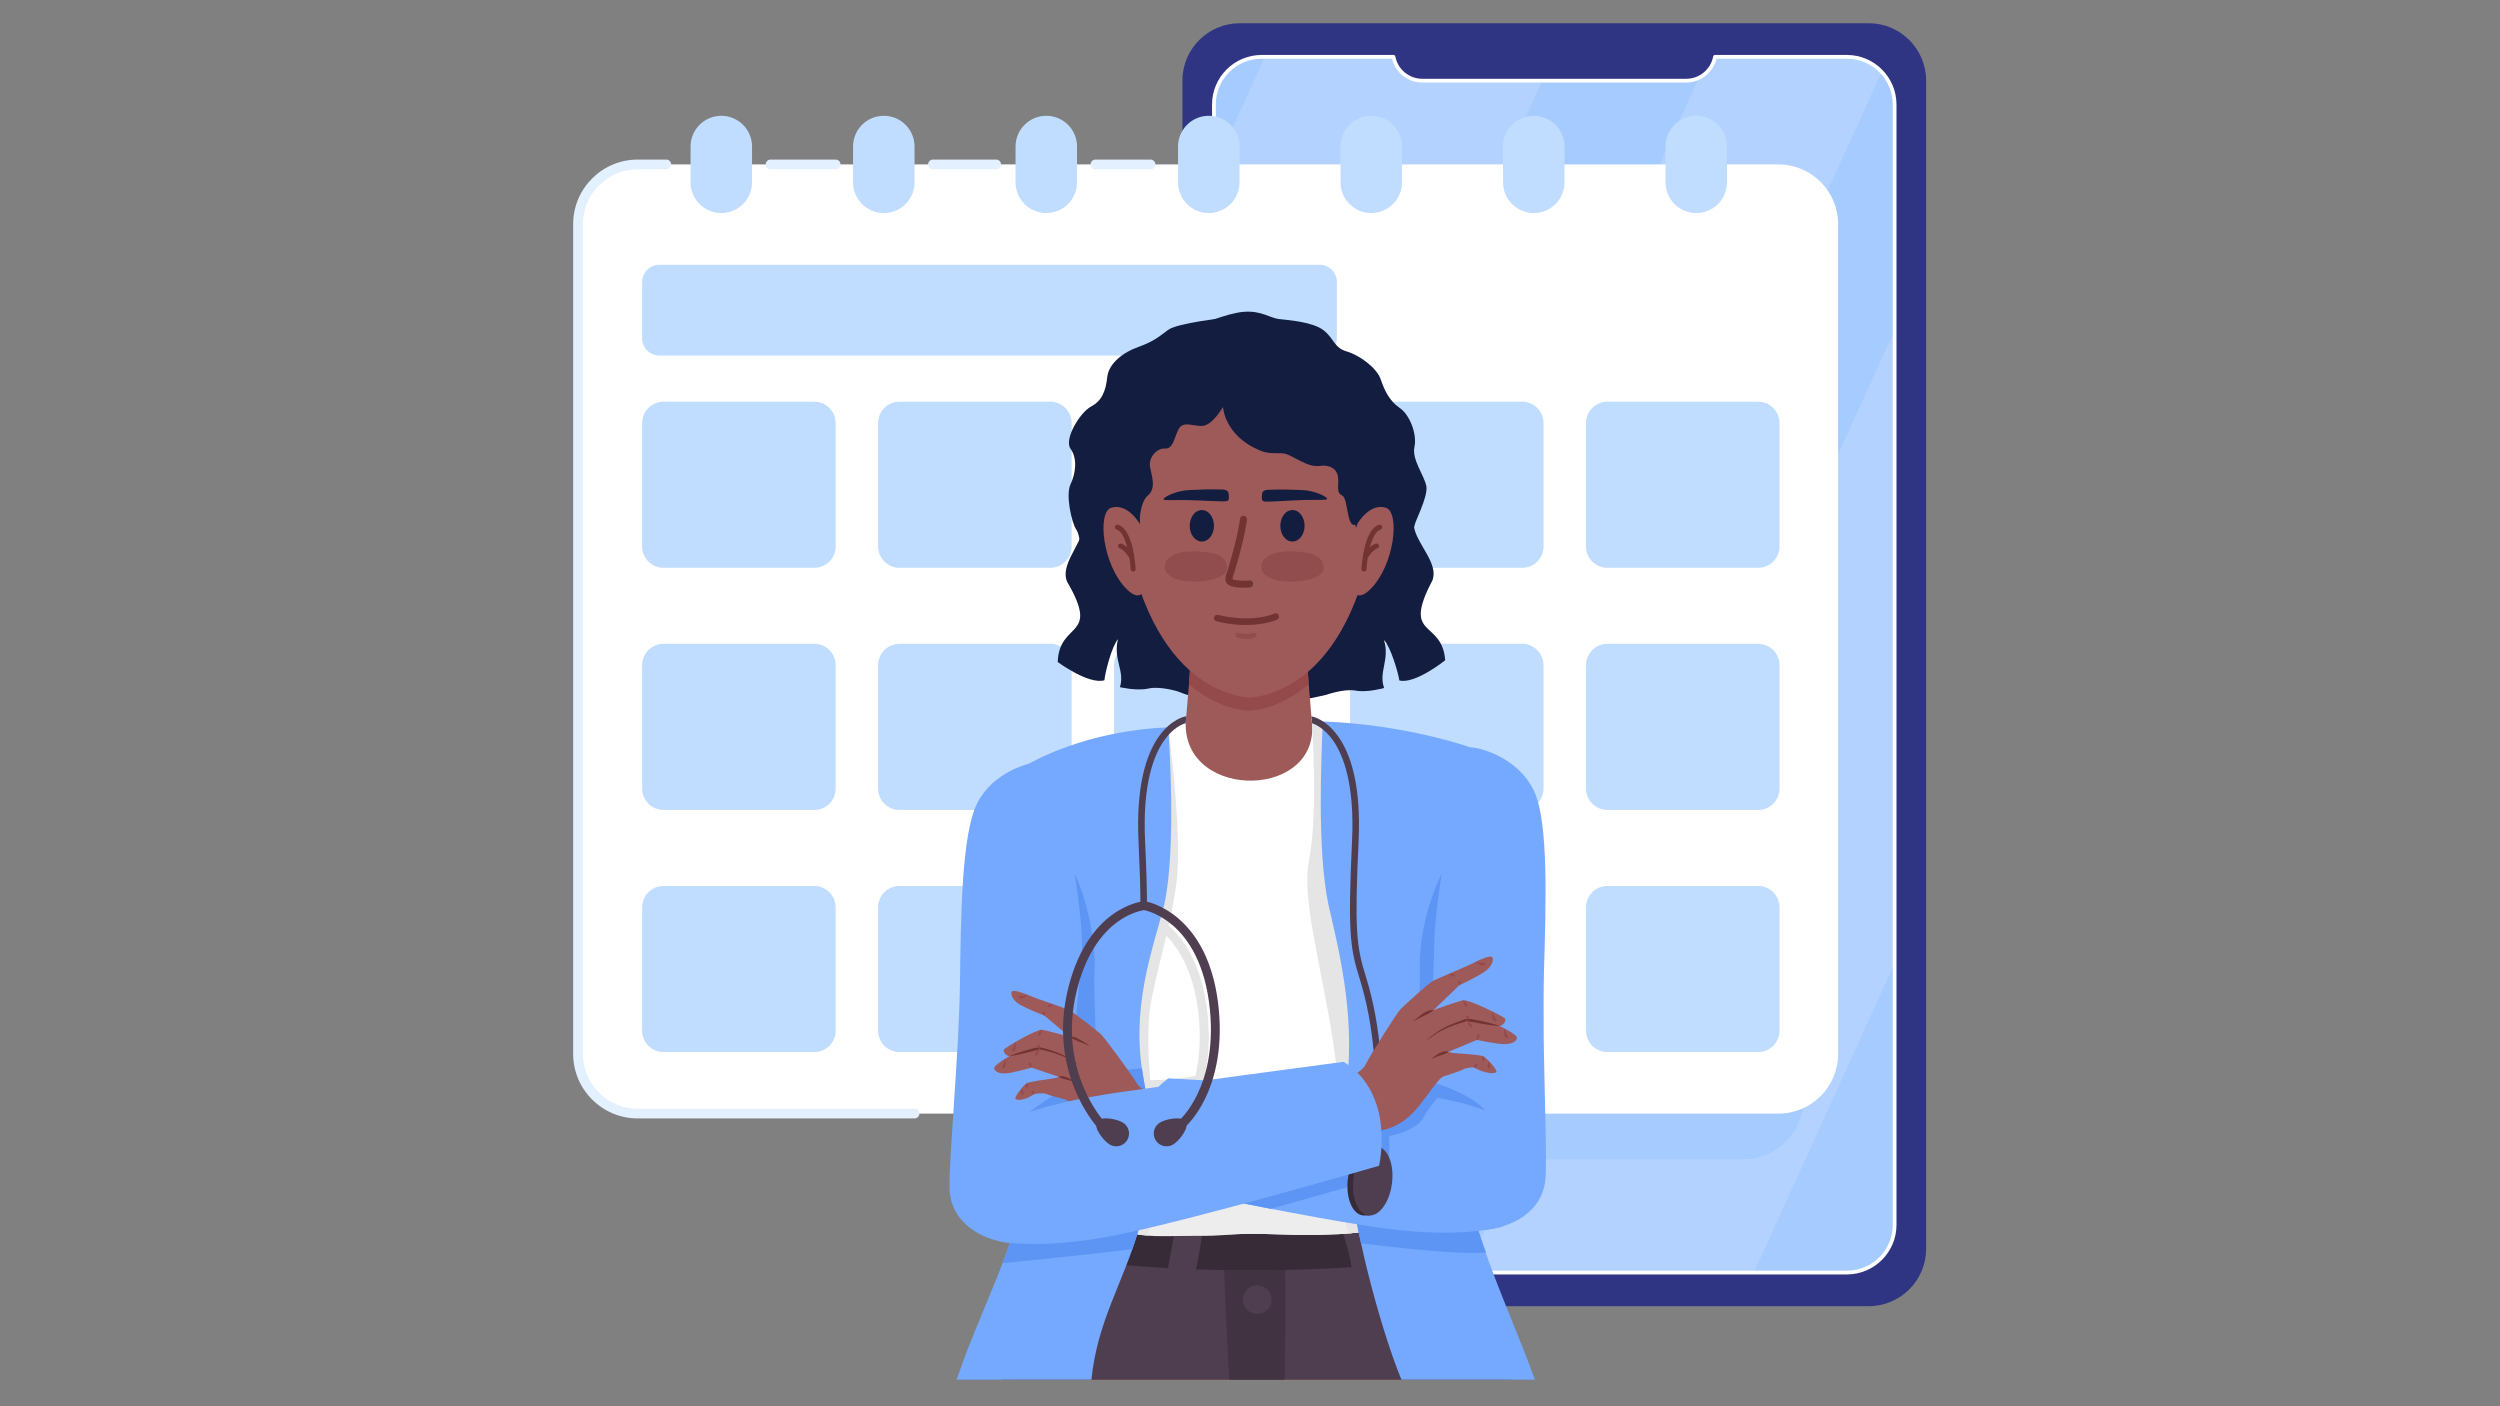 <svg xmlns="http://www.w3.org/2000/svg" xmlns:xlink="http://www.w3.org/1999/xlink" width="1280" zoomAndPan="magnify" viewBox="0 0 960 540" height="720" preserveAspectRatio="xMidYMid meet" version="1.0"><rect x="0" y="0" width="960" height="540" fill="#808080" stroke="none"/><defs><clipPath id="7afd56d465"><path d="M 454 8.832 L 739.629 8.832 L 739.629 502 L 454 502 Z M 454 8.832 " clip-rule="nonzero"/></clipPath><clipPath id="4e9dca18cb"><path d="M 220.094 61 L 354 61 L 354 430 L 220.094 430 Z M 220.094 61 " clip-rule="nonzero"/></clipPath><clipPath id="07b4b51096"><path d="M 391 478 L 576 478 L 576 529.867 L 391 529.867 Z M 391 478 " clip-rule="nonzero"/></clipPath><clipPath id="9365c744af"><path d="M 384 466 L 581 466 L 581 529.867 L 384 529.867 Z M 384 466 " clip-rule="nonzero"/></clipPath><clipPath id="194c1b4bec"><path d="M 470 487 L 494 487 L 494 529.867 L 470 529.867 Z M 470 487 " clip-rule="nonzero"/></clipPath><clipPath id="336843d0a3"><path d="M 367 279 L 450 279 L 450 529.867 L 367 529.867 Z M 367 279 " clip-rule="nonzero"/></clipPath><clipPath id="519c208af8"><path d="M 507 277 L 590 277 L 590 529.867 L 507 529.867 Z M 507 277 " clip-rule="nonzero"/></clipPath></defs><g clip-path="url(#7afd56d465)"><path fill="#2f3582" d="M 717.57 501.57 L 476.105 501.57 C 463.922 501.57 454.043 491.695 454.043 479.508 L 454.043 30.98 C 454.043 18.797 463.922 8.922 476.105 8.922 L 717.57 8.922 C 729.754 8.922 739.633 18.797 739.633 30.98 L 739.633 479.512 C 739.633 491.695 729.754 501.57 717.57 501.57 Z M 717.57 501.57 " fill-opacity="1" fill-rule="nonzero"/></g><path fill="#a1c8ff" d="M 669.457 80.637 L 466.145 80.637 L 466.145 445.105 L 669.457 445.105 C 682.117 445.105 692.383 434.844 692.383 422.188 L 692.383 103.555 C 692.383 90.898 682.117 80.637 669.457 80.637 Z M 669.457 80.637 " fill-opacity="1" fill-rule="nonzero"/><path fill="#a6cbff" d="M 709.219 488.664 L 484.457 488.664 C 474.344 488.664 466.145 480.465 466.145 470.352 L 466.145 40.141 C 466.145 30.027 474.344 21.828 484.457 21.828 L 709.219 21.828 C 719.336 21.828 727.535 30.027 727.535 40.141 L 727.535 470.352 C 727.535 480.465 719.336 488.664 709.219 488.664 Z M 709.219 488.664 " fill-opacity="1" fill-rule="nonzero"/><path fill="#b3d2ff" d="M 673.469 488.664 L 727.535 369.91 L 727.535 126.816 L 562.793 488.664 Z M 673.469 488.664 " fill-opacity="1" fill-rule="nonzero"/><path fill="#b3d2ff" d="M 466.145 64.828 L 466.145 307.922 L 596.395 21.828 L 485.719 21.828 Z M 466.145 64.828 " fill-opacity="1" fill-rule="nonzero"/><path fill="#b3d2ff" d="M 722.574 27.617 C 719.234 24.059 714.488 21.828 709.219 21.828 L 656.039 21.828 L 466.145 438.93 L 466.145 470.348 C 466.145 480.465 474.344 488.664 484.457 488.664 L 512.672 488.664 Z M 722.574 27.617 " fill-opacity="1" fill-rule="nonzero"/><path fill="#a1c8ff" d="M 669.457 80.637 L 466.145 80.637 L 466.145 445.105 L 669.457 445.105 C 682.117 445.105 692.383 434.844 692.383 422.188 L 692.383 103.555 C 692.383 90.898 682.117 80.637 669.457 80.637 Z M 669.457 80.637 " fill-opacity="1" fill-rule="nonzero"/><path fill="#a6cbff" d="M 582.621 445.105 L 669.457 445.105 C 682.117 445.105 692.383 434.844 692.383 422.188 L 692.383 204.027 Z M 582.621 445.105 " fill-opacity="1" fill-rule="nonzero"/><path fill="#a6cbff" d="M 691.246 96.434 C 688.25 87.262 679.629 80.637 669.457 80.637 L 629.266 80.637 L 466.145 438.93 L 466.145 445.105 L 532.5 445.105 Z M 691.246 96.434 " fill-opacity="1" fill-rule="nonzero"/><path fill="#ffffff" d="M 709.219 489.383 L 484.457 489.383 C 473.961 489.383 465.422 480.844 465.422 470.352 L 465.422 40.141 C 465.422 29.645 473.961 21.105 484.457 21.105 L 709.219 21.105 C 719.715 21.105 728.254 29.645 728.254 40.141 L 728.254 470.352 C 728.254 480.844 719.715 489.383 709.219 489.383 Z M 484.457 22.551 C 474.758 22.551 466.867 30.441 466.867 40.141 L 466.867 470.352 C 466.867 480.047 474.758 487.941 484.457 487.941 L 709.219 487.941 C 718.918 487.941 726.812 480.047 726.812 470.352 L 726.812 40.141 C 726.812 30.441 718.918 22.551 709.219 22.551 Z M 484.457 22.551 " fill-opacity="1" fill-rule="nonzero"/><path fill="#2f3582" d="M 647.512 30.973 L 546.164 30.973 C 539.949 30.973 534.914 25.938 534.914 19.723 L 534.914 17.371 L 658.762 17.371 L 658.762 19.723 C 658.762 25.938 653.727 30.973 647.512 30.973 Z M 647.512 30.973 " fill-opacity="1" fill-rule="nonzero"/><path fill="#ffffff" d="M 647.512 31.695 L 546.164 31.695 C 540.418 31.695 535.469 27.602 534.398 21.965 C 534.324 21.57 534.582 21.195 534.977 21.121 C 535.367 21.047 535.746 21.305 535.82 21.695 C 536.758 26.652 541.109 30.25 546.164 30.25 L 647.512 30.25 C 652.582 30.25 656.938 26.641 657.863 21.66 C 657.934 21.27 658.312 21.012 658.703 21.082 C 659.098 21.156 659.355 21.535 659.281 21.926 C 658.23 27.586 653.277 31.695 647.512 31.695 Z M 647.512 31.695 " fill-opacity="1" fill-rule="nonzero"/><path fill="#ffffff" d="M 682.918 427.613 L 244.875 427.613 C 232.215 427.613 221.953 417.352 221.953 404.691 L 221.953 86.062 C 221.953 73.402 232.215 63.141 244.875 63.141 L 682.918 63.141 C 695.578 63.141 705.84 73.402 705.84 86.062 L 705.84 404.691 C 705.84 417.352 695.578 427.613 682.918 427.613 Z M 682.918 427.613 " fill-opacity="1" fill-rule="nonzero"/><path fill="#e3f0ff" d="M 441.809 65.004 L 420.633 65.004 C 419.602 65.004 418.77 64.168 418.77 63.141 C 418.77 62.113 419.602 61.277 420.633 61.277 L 441.809 61.277 C 442.84 61.277 443.672 62.113 443.672 63.141 C 443.672 64.168 442.84 65.004 441.809 65.004 Z M 441.809 65.004 " fill-opacity="1" fill-rule="nonzero"/><path fill="#e3f0ff" d="M 382.543 65.004 L 358.254 65.004 C 357.227 65.004 356.395 64.168 356.395 63.141 C 356.395 62.113 357.227 61.277 358.254 61.277 L 382.543 61.277 C 383.574 61.277 384.406 62.113 384.406 63.141 C 384.406 64.168 383.574 65.004 382.543 65.004 Z M 382.543 65.004 " fill-opacity="1" fill-rule="nonzero"/><path fill="#e3f0ff" d="M 320.898 65.004 L 295.879 65.004 C 294.852 65.004 294.016 64.168 294.016 63.141 C 294.016 62.113 294.852 61.277 295.879 61.277 L 320.898 61.277 C 321.93 61.277 322.762 62.113 322.762 63.141 C 322.762 64.168 321.93 65.004 320.898 65.004 Z M 320.898 65.004 " fill-opacity="1" fill-rule="nonzero"/><g clip-path="url(#4e9dca18cb)"><path fill="#e3f0ff" d="M 351.184 429.477 L 244.875 429.477 C 231.211 429.477 220.09 418.355 220.09 404.691 L 220.09 86.062 C 220.09 72.395 231.211 61.277 244.875 61.277 L 255.859 61.277 C 256.887 61.277 257.723 62.113 257.723 63.141 C 257.723 64.168 256.887 65.004 255.859 65.004 L 244.875 65.004 C 233.266 65.004 223.816 74.449 223.816 86.062 L 223.816 404.691 C 223.816 416.301 233.266 425.75 244.875 425.75 L 351.184 425.75 C 352.211 425.75 353.047 426.582 353.047 427.613 C 353.047 428.641 352.211 429.477 351.184 429.477 Z M 351.184 429.477 " fill-opacity="1" fill-rule="nonzero"/></g><path fill="#c0ddff" d="M 312.66 218.043 L 254.812 218.043 C 250.262 218.043 246.574 214.355 246.574 209.805 L 246.574 162.484 C 246.574 157.934 250.262 154.242 254.812 154.242 L 312.66 154.242 C 317.211 154.242 320.898 157.934 320.898 162.484 L 320.898 209.805 C 320.898 214.355 317.211 218.043 312.66 218.043 Z M 312.66 218.043 " fill-opacity="1" fill-rule="nonzero"/><path fill="#c0ddff" d="M 403.27 218.043 L 345.422 218.043 C 340.871 218.043 337.184 214.355 337.184 209.805 L 337.184 162.484 C 337.184 157.934 340.871 154.242 345.422 154.242 L 403.27 154.242 C 407.82 154.242 411.512 157.934 411.512 162.484 L 411.512 209.805 C 411.512 214.355 407.82 218.043 403.27 218.043 Z M 403.27 218.043 " fill-opacity="1" fill-rule="nonzero"/><path fill="#c0ddff" d="M 493.883 218.043 L 436.031 218.043 C 431.484 218.043 427.793 214.355 427.793 209.805 L 427.793 162.484 C 427.793 157.934 431.484 154.242 436.031 154.242 L 493.883 154.242 C 498.434 154.242 502.121 157.934 502.121 162.484 L 502.121 209.805 C 502.121 214.355 498.434 218.043 493.883 218.043 Z M 493.883 218.043 " fill-opacity="1" fill-rule="nonzero"/><path fill="#c0ddff" d="M 312.66 311.023 L 254.812 311.023 C 250.262 311.023 246.574 307.336 246.574 302.785 L 246.574 255.465 C 246.574 250.914 250.262 247.223 254.812 247.223 L 312.66 247.223 C 317.211 247.223 320.898 250.914 320.898 255.465 L 320.898 302.785 C 320.898 307.336 317.211 311.023 312.66 311.023 Z M 312.66 311.023 " fill-opacity="1" fill-rule="nonzero"/><path fill="#c0ddff" d="M 403.27 311.023 L 345.422 311.023 C 340.871 311.023 337.184 307.336 337.184 302.785 L 337.184 255.465 C 337.184 250.914 340.871 247.223 345.422 247.223 L 403.27 247.223 C 407.82 247.223 411.512 250.914 411.512 255.465 L 411.512 302.785 C 411.512 307.336 407.82 311.023 403.27 311.023 Z M 403.27 311.023 " fill-opacity="1" fill-rule="nonzero"/><path fill="#c0ddff" d="M 493.883 311.023 L 436.031 311.023 C 431.484 311.023 427.793 307.336 427.793 302.785 L 427.793 255.465 C 427.793 250.914 431.484 247.223 436.031 247.223 L 493.883 247.223 C 498.434 247.223 502.121 250.914 502.121 255.465 L 502.121 302.785 C 502.121 307.336 498.434 311.023 493.883 311.023 Z M 493.883 311.023 " fill-opacity="1" fill-rule="nonzero"/><path fill="#c0ddff" d="M 312.66 404.004 L 254.812 404.004 C 250.262 404.004 246.574 400.316 246.574 395.766 L 246.574 348.445 C 246.574 343.895 250.262 340.203 254.812 340.203 L 312.66 340.203 C 317.211 340.203 320.898 343.895 320.898 348.445 L 320.898 395.766 C 320.898 400.316 317.211 404.004 312.66 404.004 Z M 312.66 404.004 " fill-opacity="1" fill-rule="nonzero"/><path fill="#c0ddff" d="M 403.27 404.004 L 345.422 404.004 C 340.871 404.004 337.184 400.316 337.184 395.766 L 337.184 348.445 C 337.184 343.895 340.871 340.203 345.422 340.203 L 403.27 340.203 C 407.82 340.203 411.512 343.895 411.512 348.445 L 411.512 395.766 C 411.512 400.316 407.82 404.004 403.27 404.004 Z M 403.27 404.004 " fill-opacity="1" fill-rule="nonzero"/><path fill="#c0ddff" d="M 493.883 404.004 L 436.031 404.004 C 431.484 404.004 427.793 400.316 427.793 395.766 L 427.793 348.445 C 427.793 343.895 431.484 340.203 436.031 340.203 L 493.883 340.203 C 498.434 340.203 502.121 343.895 502.121 348.445 L 502.121 395.766 C 502.121 400.316 498.434 404.004 493.883 404.004 Z M 493.883 404.004 " fill-opacity="1" fill-rule="nonzero"/><path fill="#c0ddff" d="M 584.492 218.043 L 526.645 218.043 C 522.094 218.043 518.406 214.355 518.406 209.805 L 518.406 162.484 C 518.406 157.934 522.094 154.242 526.645 154.242 L 584.492 154.242 C 589.043 154.242 592.73 157.934 592.73 162.484 L 592.73 209.805 C 592.73 214.355 589.043 218.043 584.492 218.043 Z M 584.492 218.043 " fill-opacity="1" fill-rule="nonzero"/><path fill="#c0ddff" d="M 584.492 311.023 L 526.645 311.023 C 522.094 311.023 518.406 307.336 518.406 302.785 L 518.406 255.465 C 518.406 250.914 522.094 247.223 526.645 247.223 L 584.492 247.223 C 589.043 247.223 592.73 250.914 592.73 255.465 L 592.73 302.785 C 592.73 307.336 589.043 311.023 584.492 311.023 Z M 584.492 311.023 " fill-opacity="1" fill-rule="nonzero"/><path fill="#c0ddff" d="M 584.492 404.004 L 526.645 404.004 C 522.094 404.004 518.406 400.316 518.406 395.766 L 518.406 348.445 C 518.406 343.895 522.094 340.203 526.645 340.203 L 584.492 340.203 C 589.043 340.203 592.73 343.895 592.73 348.445 L 592.73 395.766 C 592.73 400.316 589.043 404.004 584.492 404.004 Z M 584.492 404.004 " fill-opacity="1" fill-rule="nonzero"/><path fill="#c0ddff" d="M 675.102 218.043 L 617.254 218.043 C 612.703 218.043 609.016 214.355 609.016 209.805 L 609.016 162.484 C 609.016 157.934 612.703 154.242 617.254 154.242 L 675.102 154.242 C 679.652 154.242 683.344 157.934 683.344 162.484 L 683.344 209.805 C 683.344 214.355 679.652 218.043 675.102 218.043 Z M 675.102 218.043 " fill-opacity="1" fill-rule="nonzero"/><path fill="#c0ddff" d="M 675.102 311.023 L 617.254 311.023 C 612.703 311.023 609.016 307.336 609.016 302.785 L 609.016 255.465 C 609.016 250.914 612.703 247.223 617.254 247.223 L 675.102 247.223 C 679.652 247.223 683.344 250.914 683.344 255.465 L 683.344 302.785 C 683.344 307.336 679.652 311.023 675.102 311.023 Z M 675.102 311.023 " fill-opacity="1" fill-rule="nonzero"/><path fill="#c0ddff" d="M 675.102 404.004 L 617.254 404.004 C 612.703 404.004 609.016 400.316 609.016 395.766 L 609.016 348.445 C 609.016 343.895 612.703 340.203 617.254 340.203 L 675.102 340.203 C 679.652 340.203 683.344 343.895 683.344 348.445 L 683.344 395.766 C 683.344 400.316 679.652 404.004 675.102 404.004 Z M 675.102 404.004 " fill-opacity="1" fill-rule="nonzero"/><path fill="#c0ddff" d="M 506.723 136.535 L 253.211 136.535 C 249.543 136.535 246.574 133.562 246.574 129.898 L 246.574 108.312 C 246.574 104.648 249.543 101.676 253.211 101.676 L 506.723 101.676 C 510.391 101.676 513.363 104.648 513.363 108.312 L 513.363 129.898 C 513.363 133.562 510.391 136.535 506.723 136.535 Z M 506.723 136.535 " fill-opacity="1" fill-rule="nonzero"/><path fill="#c0ddff" d="M 276.98 81.816 C 270.461 81.816 265.176 76.531 265.176 70.012 L 265.176 56.27 C 265.176 49.75 270.461 44.465 276.98 44.465 C 283.5 44.465 288.785 49.75 288.785 56.27 L 288.785 70.012 C 288.785 76.531 283.5 81.816 276.98 81.816 Z M 276.98 81.816 " fill-opacity="1" fill-rule="nonzero"/><path fill="#c0ddff" d="M 339.379 81.816 C 332.859 81.816 327.574 76.531 327.574 70.012 L 327.574 56.27 C 327.574 49.75 332.859 44.465 339.379 44.465 C 345.898 44.465 351.184 49.75 351.184 56.27 L 351.184 70.012 C 351.184 76.531 345.898 81.816 339.379 81.816 Z M 339.379 81.816 " fill-opacity="1" fill-rule="nonzero"/><path fill="#c0ddff" d="M 401.777 81.816 C 395.254 81.816 389.969 76.531 389.969 70.012 L 389.969 56.27 C 389.969 49.75 395.254 44.465 401.777 44.465 C 408.297 44.465 413.582 49.75 413.582 56.27 L 413.582 70.012 C 413.582 76.531 408.297 81.816 401.777 81.816 Z M 401.777 81.816 " fill-opacity="1" fill-rule="nonzero"/><path fill="#c0ddff" d="M 464.172 81.816 C 457.652 81.816 452.367 76.531 452.367 70.012 L 452.367 56.27 C 452.367 49.75 457.652 44.465 464.172 44.465 C 470.691 44.465 475.977 49.75 475.977 56.27 L 475.977 70.012 C 475.977 76.531 470.691 81.816 464.172 81.816 Z M 464.172 81.816 " fill-opacity="1" fill-rule="nonzero"/><path fill="#c0ddff" d="M 526.57 81.816 C 520.051 81.816 514.766 76.531 514.766 70.012 L 514.766 56.27 C 514.766 49.75 520.051 44.465 526.57 44.465 C 533.09 44.465 538.375 49.75 538.375 56.27 L 538.375 70.012 C 538.375 76.531 533.09 81.816 526.57 81.816 Z M 526.57 81.816 " fill-opacity="1" fill-rule="nonzero"/><path fill="#c0ddff" d="M 588.969 81.816 C 582.445 81.816 577.16 76.531 577.16 70.012 L 577.16 56.27 C 577.16 49.75 582.445 44.465 588.969 44.465 C 595.488 44.465 600.773 49.75 600.773 56.27 L 600.773 70.012 C 600.773 76.531 595.488 81.816 588.969 81.816 Z M 588.969 81.816 " fill-opacity="1" fill-rule="nonzero"/><path fill="#c0ddff" d="M 651.363 81.816 C 644.844 81.816 639.559 76.531 639.559 70.012 L 639.559 56.27 C 639.559 49.75 644.844 44.465 651.363 44.465 C 657.883 44.465 663.168 49.75 663.168 56.27 L 663.168 70.012 C 663.168 76.531 657.883 81.816 651.363 81.816 Z M 651.363 81.816 " fill-opacity="1" fill-rule="nonzero"/><path fill="#9e5959" d="M 548.398 450.945 C 548.398 450.945 549.297 464.301 554.387 488.18 C 554.387 488.18 523.746 504.527 479.555 504.527 C 435.363 504.527 411.199 488.18 411.199 488.18 C 416.289 464.301 414.828 446.551 414.828 446.551 C 414.828 446.551 439.086 431.441 479.555 431.441 C 520.023 431.441 548.398 450.945 548.398 450.945 Z M 548.398 450.945 " fill-opacity="1" fill-rule="nonzero"/><g clip-path="url(#07b4b51096)"><path fill="#9e5959" d="M 575.18 529.781 L 391.836 529.781 C 399.676 505.543 411.199 488.176 411.199 488.176 C 413.18 487.305 415.41 486.488 417.848 485.73 C 418.949 485.391 420.09 485.062 421.273 484.746 C 423.062 484.266 424.949 483.812 426.914 483.387 C 433.719 481.91 441.496 480.766 449.816 479.945 C 453.398 479.59 457.086 479.301 460.836 479.07 C 479.57 477.91 499.953 478.27 517.672 480.137 C 521.105 480.504 524.438 480.922 527.641 481.398 C 533.434 482.258 538.797 483.309 543.543 484.539 C 547.668 485.613 551.32 486.824 554.387 488.176 C 554.387 488.176 566.844 504.023 575.18 529.781 Z M 575.18 529.781 " fill-opacity="1" fill-rule="nonzero"/></g><g clip-path="url(#9365c744af)"><path fill="#4f3e4f" d="M 580.309 529.781 L 384.504 529.781 C 393.129 499.277 408.285 495.488 411.199 471.848 C 412.367 466.457 414.391 466.758 414.41 466.766 C 415.934 467.258 421.035 468.141 423.652 468.469 C 463.984 472.531 505.25 472.742 545.492 467.773 C 547.172 467.488 548.941 467.172 550.5 466.762 C 553.848 466.23 555.414 481.832 555.66 483.156 C 561.797 494.531 573.832 507.199 580.309 529.781 Z M 580.309 529.781 " fill-opacity="1" fill-rule="nonzero"/></g><path fill="#382b38" d="M 553.703 471.848 C 552.543 466.465 550.5 466.762 550.5 466.762 C 550.5 466.762 534.684 471.309 481.781 471.309 C 428.879 471.309 414.402 466.762 414.402 466.762 C 414.402 466.762 412.359 466.465 411.199 471.848 C 410.039 477.234 409.23 483.156 409.23 483.156 C 409.23 483.156 471.395 493.656 555.672 483.156 C 555.672 483.156 554.863 477.234 553.703 471.848 Z M 553.703 471.848 " fill-opacity="1" fill-rule="nonzero"/><path fill="#323c7a" d="M 425.461 468.707 C 425.461 468.707 419.828 471.906 417.539 487.676 L 425.461 488.668 C 425.461 488.668 428.805 473.66 434.43 469.645 C 434.43 469.645 430.035 467.742 425.461 468.707 Z M 425.461 468.707 " fill-opacity="1" fill-rule="nonzero"/><path fill="#4f3e4f" d="M 451.492 470.719 L 447.977 490.078 L 458.531 490.961 C 458.531 490.961 461.52 477.41 461.871 470.902 C 461.871 470.902 455.188 469.477 451.492 470.719 Z M 451.492 470.719 " fill-opacity="1" fill-rule="nonzero"/><path fill="#4f3e4f" d="M 522.809 470.152 C 522.809 470.152 527.594 478.672 529.602 488.668 L 519.398 488.668 C 519.398 488.668 517.633 476.684 514.293 470.625 C 514.293 470.625 519.711 469.047 522.809 470.152 Z M 522.809 470.152 " fill-opacity="1" fill-rule="nonzero"/><g clip-path="url(#194c1b4bec)"><path fill="#423342" d="M 493.625 503.977 C 493.609 512.148 493.508 521.004 493.359 529.781 L 472.012 529.781 C 471.48 520.383 471.055 511.48 470.734 504.305 C 470.301 494.461 470.074 487.875 470.066 487.734 C 470.066 487.734 493.473 487.676 493.473 487.676 L 493.504 487.676 C 493.602 492.566 493.633 498.094 493.625 503.977 Z M 493.625 503.977 " fill-opacity="1" fill-rule="nonzero"/></g><path fill="#4f3e4f" d="M 486.68 495.164 C 486.938 495.418 487.164 495.695 487.363 495.996 C 487.566 496.297 487.734 496.613 487.875 496.949 C 488.012 497.281 488.117 497.625 488.188 497.98 C 488.258 498.336 488.293 498.695 488.293 499.055 C 488.293 499.418 488.258 499.773 488.188 500.129 C 488.117 500.484 488.012 500.828 487.875 501.16 C 487.734 501.496 487.566 501.812 487.363 502.113 C 487.164 502.414 486.938 502.691 486.68 502.949 C 486.426 503.203 486.148 503.434 485.848 503.633 C 485.547 503.832 485.227 504.004 484.895 504.141 C 484.559 504.281 484.215 504.383 483.859 504.453 C 483.508 504.523 483.148 504.559 482.789 504.559 C 482.426 504.559 482.066 504.523 481.715 504.453 C 481.359 504.383 481.016 504.281 480.68 504.141 C 480.348 504.004 480.027 503.832 479.73 503.633 C 479.43 503.434 479.148 503.203 478.895 502.949 C 478.637 502.691 478.41 502.414 478.211 502.113 C 478.008 501.812 477.84 501.496 477.699 501.164 C 477.562 500.828 477.457 500.484 477.387 500.129 C 477.316 499.773 477.281 499.418 477.281 499.055 C 477.281 498.695 477.316 498.336 477.387 497.98 C 477.457 497.625 477.562 497.281 477.699 496.949 C 477.84 496.613 478.008 496.297 478.211 495.996 C 478.41 495.695 478.637 495.418 478.895 495.164 C 479.148 494.906 479.43 494.68 479.727 494.477 C 480.027 494.277 480.348 494.109 480.68 493.969 C 481.016 493.832 481.359 493.727 481.715 493.656 C 482.066 493.586 482.426 493.551 482.785 493.551 C 483.148 493.551 483.508 493.586 483.859 493.656 C 484.215 493.727 484.559 493.832 484.895 493.969 C 485.227 494.105 485.547 494.277 485.848 494.477 C 486.145 494.68 486.426 494.906 486.68 495.164 Z M 486.68 495.164 " fill-opacity="1" fill-rule="nonzero"/><path fill="#9e5959" d="M 564.43 323.727 C 558.477 337.188 546.883 352.039 549.586 362.129 C 561.477 407.762 547.625 415.887 548.398 450.949 C 548.398 467.332 532.672 475.602 516.254 466.918 C 501.438 457.504 499.457 449.73 481.73 449.957 C 471.328 450.555 472.41 450.941 461.875 460.711 C 442.801 478.387 415.703 473.242 415.703 453.941 C 415.703 446.969 414.676 445.398 414.52 440.156 C 413.664 411.629 397.539 408.062 408.551 366.973 C 411.254 356.883 404.984 344.598 399.031 331.137 C 393.453 318.516 393.828 299.961 399.578 297.465 C 406.805 294.328 413.191 290.77 418.945 288.695 C 471.609 270.5 485.387 271.969 529.816 281.707 C 538.176 283.848 550.867 285.934 561.398 288.703 C 567.32 290.762 570.008 311.105 564.43 323.727 Z M 564.43 323.727 " fill-opacity="1" fill-rule="nonzero"/><path fill="#121d3f" d="M 447.473 131.277 C 424.68 143.168 410.062 172.191 415.93 202.707 C 415.07 209.297 406.906 217.098 409.816 223.473 C 422.629 245.414 406.715 238.297 406.168 254.223 C 406.168 254.223 418.102 263.016 424.086 261.215 C 424.391 258.168 426.926 248.125 429.305 245.465 C 427.348 253.152 432.027 257.656 430.051 263.867 C 430.051 263.867 436.516 265.414 440.98 264.398 C 445.449 263.387 452.238 265.496 452.238 265.496 C 452.238 265.496 468 272 479.008 270.391 C 490.07 271.527 509.414 266.773 509.414 266.773 C 509.414 266.773 516.105 264.375 520.609 265.195 C 525.117 266.02 531.512 264.195 531.512 264.195 C 529.27 258.07 533.75 253.41 531.469 245.777 C 534 248.387 536.938 258.363 537.355 261.293 C 543.41 262.832 554.957 253.539 554.957 253.539 C 553.738 237.656 538.137 245.453 550 222.973 C 552.637 216.48 544.145 209.035 543.004 202.488 C 547.773 171.016 530.672 142.691 508.18 131.484 C 508.18 131.484 447.473 131.277 447.473 131.277 Z M 447.473 131.277 " fill-opacity="1" fill-rule="nonzero"/><path fill="#9e5959" d="M 503.645 275.918 L 500.953 243.398 C 500.477 215.285 458.633 215.266 458.156 243.402 C 457.961 245.512 455.172 279.023 455.133 279.914 C 456.125 314.641 508.359 310.344 503.645 275.918 Z M 503.645 275.918 " fill-opacity="1" fill-rule="nonzero"/><path fill="#944a4a" d="M 479.555 272.934 C 481.984 272.777 491.98 271.859 502.555 262.738 C 501.27 245.816 502.668 222.641 479.555 222.004 C 456.445 222.637 457.836 245.832 456.555 262.738 C 467.129 271.859 477.125 272.777 479.555 272.934 Z M 479.555 272.934 " fill-opacity="1" fill-rule="nonzero"/><path fill="#9e5959" d="M 479.875 126.785 C 479.875 126.785 536.977 122.988 529.066 193.531 C 521.16 264.074 484.777 267.555 479.875 267.871 C 474.973 267.555 438.59 264.074 430.684 193.531 C 422.773 122.988 479.875 126.785 479.875 126.785 Z M 479.875 126.785 " fill-opacity="1" fill-rule="nonzero"/><path fill="#121d3f" d="M 500.957 201.898 C 500.957 202.297 500.926 202.688 500.867 203.078 C 500.809 203.469 500.719 203.848 500.602 204.215 C 500.484 204.582 500.34 204.93 500.172 205.262 C 500 205.59 499.809 205.895 499.594 206.176 C 499.375 206.457 499.141 206.711 498.887 206.93 C 498.633 207.152 498.363 207.336 498.082 207.488 C 497.801 207.641 497.508 207.758 497.207 207.832 C 496.91 207.91 496.605 207.949 496.301 207.949 C 495.996 207.949 495.691 207.91 495.391 207.832 C 495.094 207.758 494.801 207.641 494.52 207.488 C 494.234 207.336 493.969 207.152 493.715 206.93 C 493.461 206.711 493.223 206.457 493.008 206.176 C 492.793 205.895 492.598 205.59 492.43 205.262 C 492.258 204.93 492.117 204.582 492 204.215 C 491.883 203.848 491.793 203.469 491.734 203.078 C 491.672 202.688 491.645 202.297 491.645 201.898 C 491.645 201.5 491.672 201.105 491.734 200.719 C 491.793 200.328 491.883 199.949 492 199.582 C 492.117 199.215 492.258 198.867 492.43 198.535 C 492.598 198.207 492.793 197.898 493.008 197.617 C 493.223 197.336 493.461 197.086 493.715 196.867 C 493.969 196.645 494.234 196.457 494.52 196.309 C 494.801 196.156 495.094 196.039 495.391 195.961 C 495.691 195.887 495.996 195.848 496.301 195.848 C 496.605 195.848 496.91 195.887 497.207 195.961 C 497.508 196.039 497.801 196.156 498.082 196.309 C 498.363 196.457 498.633 196.645 498.887 196.867 C 499.141 197.086 499.375 197.336 499.594 197.617 C 499.809 197.898 500 198.207 500.172 198.535 C 500.34 198.867 500.484 199.215 500.602 199.582 C 500.719 199.949 500.809 200.328 500.867 200.719 C 500.926 201.105 500.957 201.5 500.957 201.898 Z M 500.957 201.898 " fill-opacity="1" fill-rule="nonzero"/><path fill="#121d3f" d="M 466.16 201.898 C 466.16 202.297 466.129 202.688 466.07 203.078 C 466.012 203.469 465.922 203.848 465.805 204.215 C 465.688 204.582 465.543 204.93 465.375 205.262 C 465.203 205.59 465.012 205.895 464.797 206.176 C 464.578 206.457 464.344 206.711 464.09 206.93 C 463.836 207.152 463.566 207.336 463.285 207.488 C 463.004 207.641 462.711 207.758 462.41 207.832 C 462.113 207.91 461.809 207.949 461.504 207.949 C 461.199 207.949 460.895 207.91 460.594 207.832 C 460.297 207.758 460.004 207.641 459.723 207.488 C 459.438 207.336 459.172 207.152 458.918 206.93 C 458.664 206.711 458.426 206.457 458.211 206.176 C 457.996 205.895 457.801 205.59 457.633 205.262 C 457.461 204.93 457.32 204.582 457.203 204.215 C 457.086 203.848 456.996 203.469 456.938 203.078 C 456.879 202.688 456.848 202.297 456.848 201.898 C 456.848 201.5 456.879 201.105 456.938 200.719 C 456.996 200.328 457.086 199.949 457.203 199.582 C 457.32 199.215 457.461 198.867 457.633 198.535 C 457.801 198.207 457.996 197.898 458.211 197.617 C 458.426 197.336 458.664 197.086 458.918 196.867 C 459.172 196.645 459.438 196.457 459.723 196.309 C 460.004 196.156 460.297 196.039 460.594 195.961 C 460.895 195.887 461.199 195.848 461.504 195.848 C 461.809 195.848 462.113 195.887 462.41 195.961 C 462.711 196.039 463.004 196.156 463.285 196.309 C 463.566 196.457 463.836 196.645 464.09 196.867 C 464.344 197.086 464.578 197.336 464.797 197.617 C 465.012 197.898 465.203 198.207 465.375 198.535 C 465.543 198.867 465.688 199.215 465.805 199.582 C 465.922 199.949 466.012 200.328 466.07 200.719 C 466.129 201.105 466.16 201.5 466.16 201.898 Z M 466.16 201.898 " fill-opacity="1" fill-rule="nonzero"/><path fill="#121d3f" d="M 469.527 187.984 C 469.527 187.984 471.68 187.973 471.793 189.516 C 471.914 191.23 472.117 192.062 471.102 192.422 C 470.086 192.781 460.266 192.055 454.922 192.012 C 449.52 191.973 447.148 192.27 446.82 191.711 C 446.492 191.156 451.164 188.434 456.621 188.191 C 462.977 187.91 462.832 187.875 469.527 187.984 Z M 469.527 187.984 " fill-opacity="1" fill-rule="nonzero"/><path fill="#121d3f" d="M 486.883 188.086 C 486.883 188.086 484.73 188.094 484.633 189.641 C 484.527 191.355 484.332 192.191 485.352 192.539 C 486.371 192.887 496.184 192.062 501.527 191.969 C 506.93 191.875 509.301 192.145 509.625 191.586 C 509.949 191.027 505.25 188.352 499.789 188.164 C 493.43 187.945 493.574 187.91 486.883 188.086 Z M 486.883 188.086 " fill-opacity="1" fill-rule="nonzero"/><path fill="#914d4d" d="M 447.645 215.789 C 447.645 215.789 449.316 211.598 458.348 211.723 C 465.688 211.824 471.207 213.02 471.141 218.16 C 471.629 224.828 443.773 226.102 447.645 215.789 Z M 447.645 215.789 " fill-opacity="1" fill-rule="nonzero"/><path fill="#914d4d" d="M 484.734 215.789 C 484.734 215.789 486.406 211.598 495.434 211.723 C 502.773 211.824 508.297 213.02 508.23 218.16 C 508.715 224.828 480.863 226.102 484.734 215.789 Z M 484.734 215.789 " fill-opacity="1" fill-rule="nonzero"/><path fill="#723333" d="M 477.543 225.672 C 479.555 225.559 481.133 225.984 481.207 224.121 C 481.141 223.387 480.492 222.844 479.758 222.906 C 477.992 223.062 474.676 223.07 473.301 222.426 C 473.234 221.727 473.816 220.379 474.059 219.488 C 478.07 206.398 478.801 199.816 478.832 199.543 C 478.91 198.809 478.379 198.148 477.645 198.07 C 476.91 197.992 476.25 198.523 476.172 199.258 C 476.16 199.367 475.41 205.941 471.5 218.703 C 471.383 219.09 471.27 219.445 471.164 219.77 C 468.941 225.117 473.254 225.613 477.543 225.672 Z M 477.543 225.672 " fill-opacity="1" fill-rule="nonzero"/><path fill="#723333" d="M 474.062 239.777 C 470.102 239.387 467.312 238.621 467.07 238.555 C 466.398 238.363 466.008 237.668 466.195 236.996 C 466.387 236.324 467.082 235.934 467.754 236.121 C 467.875 236.152 479.809 239.422 489.414 235.613 C 490.062 235.355 490.797 235.672 491.055 236.32 C 491.309 236.969 490.992 237.703 490.344 237.961 C 484.766 240.172 478.633 240.227 474.062 239.777 Z M 474.062 239.777 " fill-opacity="1" fill-rule="nonzero"/><path fill="#914d4d" d="M 479.41 245.34 C 476.98 245.535 475.117 244.859 475.016 244.82 C 474.516 244.637 474.262 244.078 474.449 243.578 C 474.633 243.078 475.188 242.824 475.688 243.008 C 475.73 243.023 478.41 243.973 481.258 243.004 C 481.762 242.832 482.312 243.102 482.484 243.609 C 482.656 244.113 482.383 244.664 481.879 244.836 C 481.023 245.125 480.188 245.277 479.41 245.34 Z M 479.41 245.34 " fill-opacity="1" fill-rule="nonzero"/><path fill="#121d3f" d="M 469.637 156.219 C 469.637 156.219 479.473 173.516 497.855 172.266 C 513.73 171.188 519.328 182.52 519.008 187.262 C 518.691 192.004 519.797 201.645 522.121 206.883 C 522.121 206.883 524.359 197.391 529.645 195.203 C 551.309 129.855 460.406 92.461 431.723 151.699 C 422.805 163.977 424.773 180.234 427.383 196.695 C 427.383 196.695 433.945 196.762 437.953 208.312 C 437.723 197.656 435.773 178.703 442.16 165.656 C 444.059 161.168 458.703 163.699 469.637 156.219 Z M 469.637 156.219 " fill-opacity="1" fill-rule="nonzero"/><path fill="#121d3f" d="M 469.637 156.219 C 469.637 156.219 465.512 163.566 461.504 163.566 C 457.492 163.566 454.074 161.465 452.371 165.191 C 450.668 168.914 450.34 172.418 447.277 172.234 C 444.215 172.051 440.891 175.738 441.629 179.43 C 442.367 183.117 444.008 187.516 440.754 190.297 C 437.496 193.078 437.586 201.02 437.586 201.02 C 437.586 201.02 430.418 188.469 432.242 179.43 C 434.066 170.391 432.039 158.465 443.105 156.219 C 454.172 153.973 469.637 156.219 469.637 156.219 Z M 469.637 156.219 " fill-opacity="1" fill-rule="nonzero"/><path fill="#121d3f" d="M 469.637 156.219 C 469.637 156.219 470.039 166.969 483.32 172.789 C 486.719 174.277 488.902 173.973 491.645 174.027 C 494.387 174.078 495.309 175.004 498.996 176.848 C 502.688 178.691 504.633 179.246 507.164 178.875 C 509.695 178.508 513.199 179.43 513.754 182.934 C 514.309 186.438 512.832 188.992 515.414 190.297 C 517.996 191.602 516.871 204.352 521.309 201.02 C 521.309 201.02 528.215 188.652 526.797 180.352 C 525.375 172.051 483.023 155.297 469.637 156.219 Z M 469.637 156.219 " fill-opacity="1" fill-rule="nonzero"/><path fill="#121d3f" d="M 470.559 122.066 C 470.559 122.066 452.145 123.93 448.457 126.75 C 444.766 129.566 442.59 131.285 437.039 133.254 C 431.484 135.223 425.766 139.402 425.184 144.812 C 424.598 150.223 423.121 153.914 418.941 156.125 C 414.762 158.34 408.438 168.668 411.109 172.359 C 413.777 176.047 413.113 181.703 411.109 185.887 C 409.105 190.066 411.527 200.766 413.285 203.348 C 415.043 205.926 414.762 211.867 414.762 211.867 C 414.762 211.867 424.352 180.512 435.176 164.875 C 445.996 149.242 470.559 122.066 470.559 122.066 Z M 470.559 122.066 " fill-opacity="1" fill-rule="nonzero"/><path fill="#121d3f" d="M 459.352 125.297 C 459.352 125.297 471.027 120.219 477.695 119.727 C 484.363 119.234 487.59 122.098 491.141 122.512 C 494.695 122.926 504.07 123.57 508.238 126.816 C 512.402 130.059 512.141 133.5 517.191 134.977 C 522.238 136.453 528.695 141.371 530.141 145.551 C 531.586 149.73 533.449 153.914 537.438 156.617 C 541.422 159.324 544.203 166.762 543.145 171.621 C 542.09 176.477 546.859 182.441 547.707 186.621 C 548.555 190.805 542.727 201.309 543.004 202.488 C 543.285 203.668 539.715 183.711 526.797 166.969 C 513.879 150.223 459.352 125.297 459.352 125.297 Z M 459.352 125.297 " fill-opacity="1" fill-rule="nonzero"/><path fill="#9e5959" d="M 521.309 201.02 C 521.309 201.02 525.949 192.977 532.223 194.988 C 537.602 196.711 535.598 217.008 526.164 226.309 C 516.207 236.129 516.684 212.605 521.309 201.02 Z M 521.309 201.02 " fill-opacity="1" fill-rule="nonzero"/><path fill="#723333" d="M 530.738 202.16 C 530.586 201.652 530.051 201.363 529.543 201.516 C 523.805 203.246 522.895 216.922 522.812 218.477 C 522.781 219.008 523.188 219.461 523.719 219.488 C 524.281 219.492 524.703 219.094 524.73 218.582 C 524.805 217.27 524.961 215.75 525.207 214.184 C 526.043 212.902 527.688 210.902 528.859 210.594 C 529.371 210.457 529.676 209.934 529.543 209.418 C 529.406 208.906 528.883 208.598 528.367 208.734 C 527.555 208.949 526.75 209.52 526.031 210.188 C 526.918 206.805 528.262 203.91 530.098 203.359 C 530.605 203.203 530.895 202.668 530.738 202.16 Z M 530.738 202.16 " fill-opacity="1" fill-rule="nonzero"/><path fill="#9e5959" d="M 437.586 201.02 C 437.586 201.02 432.945 192.977 426.672 194.988 C 421.289 196.711 423.297 217.008 432.73 226.309 C 442.688 236.129 442.211 212.605 437.586 201.02 Z M 437.586 201.02 " fill-opacity="1" fill-rule="nonzero"/><path fill="#723333" d="M 436.082 218.477 C 435.996 216.922 435.09 203.246 429.352 201.516 C 428.844 201.363 428.309 201.652 428.152 202.16 C 428 202.668 428.289 203.203 428.797 203.359 C 430.629 203.91 431.973 206.805 432.863 210.188 C 432.145 209.52 431.336 208.949 430.523 208.734 C 430.012 208.598 429.484 208.906 429.352 209.418 C 429.215 209.934 429.523 210.457 430.035 210.594 C 431.207 210.902 432.852 212.902 433.688 214.184 C 433.934 215.75 434.09 217.27 434.164 218.582 C 434.191 219.094 434.613 219.492 435.121 219.492 C 435.703 219.461 436.109 219.008 436.082 218.477 Z M 436.082 218.477 " fill-opacity="1" fill-rule="nonzero"/><path fill="#ffffff" d="M 414.402 466.762 C 402.039 464.66 412.715 439.273 408.91 420.969 C 407.254 412.984 403.039 409.934 401.961 395.395 C 400.883 380.859 408.547 363.816 408.547 363.816 C 411.906 361.238 415.152 356.09 415.715 341.824 C 416.281 327.555 414.801 290.371 414.801 290.371 C 417.25 285.914 455.297 277.805 455.297 277.805 C 454.922 307.871 508.285 306.926 503.645 275.918 C 511.617 278.645 529.82 281.711 529.82 281.711 C 526.703 344.66 540.129 354.387 549.586 362.129 C 558.082 372.469 560.855 406.668 554.523 418.008 C 552.555 423.121 553.531 447.082 554.387 455.426 C 555.246 463.773 550.5 466.762 550.5 466.762 C 550.5 466.762 532.082 473.016 514.133 473.914 C 496.188 474.809 485.781 473.297 475.008 473.914 C 453.352 474.488 429.551 476.461 414.402 466.762 Z M 414.402 466.762 " fill-opacity="1" fill-rule="nonzero"/><path fill="#ededed" d="M 414.402 466.762 C 414.402 466.762 422.648 472.016 437.945 474.203 C 444.699 475.172 454.121 474.367 462.18 474.551 C 466.172 474.645 470.883 474.148 475.008 473.914 C 485.781 473.297 496.188 474.809 514.133 473.914 C 532.082 473.016 550.5 466.762 550.5 466.762 C 550.5 466.762 554.84 464.023 554.465 456.48 L 408.676 447.137 C 407.773 457.363 407.586 465.602 414.402 466.762 Z M 414.402 466.762 " fill-opacity="1" fill-rule="nonzero"/><path fill="#e5e5e5" d="M 554.523 418.008 C 552.559 423.121 553.527 447.082 554.387 455.426 C 555.246 463.773 550.5 466.762 550.5 466.762 C 550.5 466.762 534.492 472.195 517.781 473.66 C 517.262 471.629 516.738 469.375 516.254 466.918 C 514.406 457.582 513.035 445.305 513.949 431.016 C 516.059 397.938 498.684 350.766 502.555 331.047 C 505.867 314.156 504.305 285.75 503.789 277.953 C 503.773 277.25 503.73 276.699 503.695 276.348 C 511.383 277.477 519.031 279.266 529.809 281.707 C 525.223 339.242 542.492 356.359 545.453 359.055 C 548.414 361.746 549.586 362.129 549.586 362.129 C 549.586 362.129 553.797 367.199 557.031 383.102 C 560.262 399 556.492 412.895 554.523 418.008 Z M 554.523 418.008 " fill-opacity="1" fill-rule="nonzero"/><path fill="#e5e5e5" d="M 451.789 338.734 C 454.145 319.984 448.617 279.305 448.617 279.305 C 437.586 281.859 416.598 287.098 414.801 290.371 C 414.801 290.371 416.281 327.555 415.715 341.824 C 415.152 356.09 411.906 361.238 408.547 363.816 C 408.547 363.816 400.883 380.859 401.961 395.395 C 403.039 409.934 407.254 412.984 408.91 420.969 C 412.715 439.273 402.039 464.66 414.402 466.762 C 414.402 466.762 422.648 472.016 437.945 474.203 C 438.793 474.324 439.695 474.414 440.637 474.473 C 445.957 451.855 441.809 415.91 441.809 415.91 C 441.809 415.91 440.477 403.656 441.148 391.648 C 441.824 379.641 449.43 357.48 451.789 338.734 Z M 451.789 338.734 " fill-opacity="1" fill-rule="nonzero"/><path fill="#e5e5e5" d="M 414.613 411.867 C 414.613 411.867 439.383 427.805 464.957 411.867 C 464.957 411.867 442.211 418.453 414.613 411.867 Z M 414.613 411.867 " fill-opacity="1" fill-rule="nonzero"/><path fill="#e5e5e5" d="M 463.797 390.27 C 462.977 381.613 460.98 374.008 457.867 367.672 C 455.344 362.547 452.09 358.23 448.191 354.848 C 441.48 349.023 435.203 347.984 434.941 347.941 C 434.805 347.922 434.664 347.918 434.527 347.93 C 434.285 347.949 428.52 348.488 421.895 353.41 C 415.895 357.863 407.969 366.953 404.266 384.953 C 400.977 400.953 404.355 413.949 407.773 422.035 C 411.031 429.738 414.867 434.5 415.887 435.695 C 416.199 438.258 419.195 441.812 421.102 442.977 C 423.457 444.418 426.539 443.68 427.98 441.32 C 429.422 438.965 428.68 435.887 426.324 434.445 C 424.574 433.375 420.613 432.402 418.102 432.938 C 416.801 431.312 413.613 426.996 410.906 420.555 C 407.715 412.945 404.559 400.715 407.66 385.652 C 410.395 372.359 415.965 362.219 423.773 356.328 C 428.969 352.406 433.594 351.551 434.613 351.406 C 435.699 351.637 440.766 352.922 446.09 357.605 C 454.035 364.602 458.969 376.008 460.348 390.594 C 461.824 406.176 458.492 417.012 455.438 423.363 C 452.914 428.609 450.16 431.738 448.984 432.938 C 446.473 432.402 442.512 433.375 440.762 434.445 C 438.406 435.887 437.664 438.965 439.105 441.32 C 440.547 443.68 443.625 444.418 445.98 442.977 C 447.906 441.801 450.945 438.184 451.203 435.617 C 452.453 434.391 455.582 430.977 458.461 425.066 C 461.758 418.293 465.359 406.762 463.797 390.27 Z M 463.797 390.27 " fill-opacity="1" fill-rule="nonzero"/><path fill="#d9c6b6" d="M 497.641 411.867 C 523.215 427.805 547.98 411.867 547.98 411.867 C 547.98 411.867 535.105 415.41 522.809 415.41 C 510.516 415.41 497.641 411.867 497.641 411.867 Z M 497.641 411.867 " fill-opacity="1" fill-rule="nonzero"/><g clip-path="url(#336843d0a3)"><path fill="#75a8ff" d="M 447.059 347.434 C 442.625 364.906 433.906 386.863 439.215 414.793 C 442.965 434.859 442.918 453.102 437.27 472.086 C 431.434 492.344 421.336 507.305 419.113 529.781 L 367.316 529.781 C 379.539 494.262 396.953 467.707 396.516 429.164 C 396.527 425.41 396.32 421.574 396.109 417.828 C 393.855 384.863 397.25 369.199 399.535 359.328 C 401.93 346.211 386.141 312.285 395.051 293.309 C 395.051 293.309 395.055 293.305 395.059 293.305 C 395.469 293.055 416.617 280.523 448.617 279.305 C 448.836 282.465 451.863 325.879 447.059 347.434 Z M 447.059 347.434 " fill-opacity="1" fill-rule="nonzero"/></g><path fill="#5d95f5" d="M 434.816 479.668 C 440.785 462.684 444.559 443.934 439.328 415.41 C 439.008 413.66 438.738 411.941 438.512 410.254 L 395.914 413.906 C 396.016 416.086 396.133 418.375 396.27 420.785 C 397.766 447.137 392.324 466.312 384.992 485.043 C 395.512 484.02 418.461 481.73 434.816 479.668 Z M 434.816 479.668 " fill-opacity="1" fill-rule="nonzero"/><g clip-path="url(#519c208af8)"><path fill="#75a8ff" d="M 589.418 529.781 L 538.145 529.781 C 530.816 512.031 521.062 476.57 518.551 453.582 C 518.086 449.746 517.699 445.961 517.41 442.121 C 516.68 432.641 516.508 423.746 517.273 415.195 C 520.348 388.551 513.668 362.984 510.129 347.434 C 505.711 326.473 507.371 290.145 507.98 277.043 C 540.172 278.258 564.27 286.879 564.211 286.867 C 578.617 309.422 555.32 346.355 557.648 359.328 C 560 371.508 563.398 379.797 560.918 420.785 C 557.645 460.344 576.066 493.23 589.418 529.781 Z M 589.418 529.781 " fill-opacity="1" fill-rule="nonzero"/></g><path fill="#5d95f5" d="M 570.637 480.969 C 560.598 481.887 535.789 479.066 522.609 477.438 C 519.766 464.797 518.457 454.535 517.406 442.121 C 517.426 442.121 561.438 444.25 561.465 444.25 C 562.828 457.012 566.199 469.168 570.637 480.969 Z M 570.637 480.969 " fill-opacity="1" fill-rule="nonzero"/><path fill="#4f3e4f" d="M 524.426 374.793 C 520.855 363.457 520.121 356.879 521.707 322.91 C 522.176 312.918 521.559 304.207 519.879 297.027 C 518.516 291.207 516.453 286.359 513.746 282.613 C 509.004 276.055 503.906 275.125 503.691 275.09 C 503.652 275.082 503.613 275.078 503.574 275.078 L 503.645 275.918 C 503.73 276.535 503.793 277.137 503.844 277.734 C 505.176 278.176 508.605 279.699 511.867 284.316 C 515.77 289.844 520.211 301.004 519.191 322.793 C 517.586 357.164 518.344 363.875 522.023 375.551 C 527.941 394.32 528.633 414.352 528.172 427.848 C 527.672 442.508 525.738 452.848 525.719 452.953 C 525.59 453.637 526.039 454.293 526.723 454.426 C 526.801 454.438 526.879 454.445 526.957 454.445 C 527.551 454.445 528.078 454.023 528.191 453.422 C 528.215 453.316 530.176 442.824 530.688 427.984 C 531.16 414.277 530.457 393.918 524.426 374.793 Z M 524.426 374.793 " fill-opacity="1" fill-rule="nonzero"/><path fill="#293263" d="M 532.383 454.395 C 531.543 461.086 526.023 466.746 526.023 466.746 C 526.023 466.746 523.68 466.77 523.328 466.727 C 519.242 466.215 516.676 459.863 517.594 452.543 C 518.508 445.219 522.562 439.699 526.648 440.211 C 526.762 440.223 528.648 440.195 528.648 440.195 C 528.648 440.195 533.273 447.273 532.383 454.395 Z M 532.383 454.395 " fill-opacity="1" fill-rule="nonzero"/><path fill="#323c7a" d="M 534.523 454.395 C 533.605 461.715 529.551 467.238 525.465 466.727 C 521.383 466.215 518.812 459.863 519.73 452.543 C 520.648 445.219 524.703 439.699 528.789 440.211 C 532.871 440.723 535.441 447.07 534.523 454.395 Z M 534.523 454.395 " fill-opacity="1" fill-rule="nonzero"/><path fill="#9e5959" d="M 538.953 313.047 C 539.559 299.008 551.43 288.117 565.469 288.719 C 576.434 289.191 585.48 296.539 588.625 306.422 C 588.625 306.422 593.301 314.102 591.457 345.621 C 589.617 377.137 587.098 392.055 588.828 407.582 C 590.559 423.113 593.508 441.086 591.543 449.16 C 591.035 460.902 581.105 470.016 569.359 469.512 C 558.848 469.059 550.449 461.055 549.16 450.961 L 548.895 450.973 C 548.895 450.973 547.68 429.531 547.34 404.242 C 547.02 380.148 540.898 337.277 539.609 320.004 C 539.082 317.777 538.852 315.441 538.953 313.047 Z M 538.953 313.047 " fill-opacity="1" fill-rule="nonzero"/><path fill="#75a8ff" d="M 570.09 288.105 C 570.09 288.105 583.508 291.688 589.121 303.836 C 594.738 315.988 593.625 347.477 592.863 373.691 C 592.102 399.906 594.145 437.18 593.527 451.555 C 592.91 465.926 579.73 471.418 570.031 472.258 C 560.336 473.094 548.285 464.922 545.328 451.121 C 542.367 437.324 543.242 378.848 541.844 364.754 C 540.445 350.656 534.363 313.637 539.398 302.703 C 544.434 291.77 557.496 283.707 570.09 288.105 Z M 570.09 288.105 " fill-opacity="1" fill-rule="nonzero"/><path fill="#5d95f5" d="M 543.105 413.504 C 543.219 419.039 543.359 424.465 543.551 429.453 L 570.445 426.473 C 563.32 418.453 544.625 413.867 543.105 413.504 Z M 543.105 413.504 " fill-opacity="1" fill-rule="nonzero"/><path fill="#5d95f5" d="M 553.594 335.512 C 553.594 335.512 550.914 352.035 550.754 362.234 C 550.598 372.434 549.137 412.562 546.609 429.164 L 537.863 429.164 C 537.863 429.164 545.73 397.035 545.219 371.945 C 544.98 360.254 548.09 346.914 553.594 335.512 Z M 553.594 335.512 " fill-opacity="1" fill-rule="nonzero"/><path fill="#9e5959" d="M 425.086 319.562 C 425.086 305.508 413.695 294.117 399.641 294.117 C 388.664 294.117 379.312 301.07 375.742 310.809 C 375.742 310.809 370.746 318.285 371.23 349.852 C 371.715 381.418 373.594 396.43 371.195 411.867 C 368.801 427.309 365.082 445.141 366.699 453.289 C 366.699 465.047 376.23 474.574 387.984 474.574 C 398.508 474.574 407.246 466.941 408.965 456.91 L 409.23 456.934 C 409.23 456.934 411.363 435.566 412.789 410.312 C 414.145 386.254 422.102 343.688 424.129 326.484 C 424.754 324.281 425.086 321.961 425.086 319.562 Z M 425.086 319.562 " fill-opacity="1" fill-rule="nonzero"/><path fill="#75a8ff" d="M 395.051 293.305 C 395.051 293.305 381.488 296.309 375.359 308.207 C 369.227 320.105 368.984 351.609 368.621 377.836 C 368.254 404.059 364.613 441.211 364.613 455.598 C 364.613 469.984 377.543 476.035 387.195 477.289 C 396.848 478.543 409.242 470.895 412.789 457.238 C 416.336 443.578 417.977 385.121 419.977 371.098 C 421.98 357.074 429.645 320.348 425.086 309.211 C 420.523 298.07 407.82 289.453 395.051 293.305 Z M 395.051 293.305 " fill-opacity="1" fill-rule="nonzero"/><path fill="#5d95f5" d="M 412.672 335.512 C 412.672 335.512 415.355 352.035 415.512 362.234 C 415.668 372.434 409.641 412.562 412.168 429.164 L 422.449 429.164 C 422.449 429.164 419.637 382.168 420.273 373.215 C 420.91 364.266 418.176 346.914 412.672 335.512 Z M 412.672 335.512 " fill-opacity="1" fill-rule="nonzero"/><path fill="#5d95f5" d="M 415.988 429.164 C 416.344 424.184 416.68 418.945 417 413.707 C 405.914 418.289 392.656 429.164 392.656 429.164 Z M 415.988 429.164 " fill-opacity="1" fill-rule="nonzero"/><path fill="#9e5959" d="M 572.094 469.328 C 572.094 469.328 554.188 471.152 526.113 464.754 C 498.039 458.355 442.031 440.176 435.656 439.898 C 429.277 439.617 425.582 419.434 442.02 420.703 C 458.457 421.969 486.039 424.641 500.957 424.797 C 515.879 424.957 557.191 423.973 568.332 430 C 579.469 436.027 585.641 461.227 572.094 469.328 Z M 572.094 469.328 " fill-opacity="1" fill-rule="nonzero"/><path fill="#9e5959" d="M 445.91 421.012 C 445.91 421.012 438.688 419.555 436.617 416.074 C 434.543 412.59 424.031 398.242 422.605 397.004 C 421.18 395.77 412.281 388.73 410.516 387.883 C 408.75 387.035 397.48 383.293 395.188 382.277 C 392.895 381.258 389.266 380.008 388.586 380.73 C 387.906 381.453 388.711 384.195 391.875 385.918 C 395.039 387.641 401.051 390.016 401.051 390.016 L 410.883 398.203 C 410.883 398.203 402.055 395.664 400.031 395.441 C 398.012 395.219 386.09 402.137 385.543 403.035 C 385 403.934 386.348 405.418 387.621 405.574 C 387.621 405.574 382.23 408.652 381.832 409.898 C 381.434 411.145 383.48 412.844 388.074 411.938 C 392.113 411.137 396.137 409.957 396.137 409.957 L 406.555 413.48 C 406.555 413.48 406.152 413.875 404.344 414.125 C 402.535 414.375 395.531 415.32 394.363 415.91 C 393.191 416.496 389.844 420.75 389.91 421.719 C 389.98 422.688 393.156 422.828 397.223 420.105 C 397.223 420.105 400.473 419.473 401.855 420.105 C 403.242 420.738 406.945 421.605 409.055 422.188 C 411.164 422.77 415.973 429.973 420.57 434.152 C 425.172 438.328 428.777 440.387 435.656 439.898 C 442.531 439.41 461.234 428.297 445.91 421.012 Z M 445.91 421.012 " fill-opacity="1" fill-rule="nonzero"/><path fill="#723333" d="M 418.281 401.652 C 415.855 400.363 413.137 399.82 410.883 398.203 C 412.445 397.707 414.336 399.059 415.758 399.852 C 416.512 400.406 417.906 401.008 418.281 401.652 Z M 418.281 401.652 " fill-opacity="1" fill-rule="nonzero"/><path fill="#723333" d="M 414.082 408.844 C 409.645 405.766 404.504 404 399.238 402.984 C 395.395 403.836 391.496 405.094 387.621 405.574 C 389.195 404.801 390.938 404.312 392.617 403.738 C 394.773 403.086 396.941 402.398 399.191 402.117 C 404.422 403.324 410.215 405.391 414.082 408.844 Z M 414.082 408.844 " fill-opacity="1" fill-rule="nonzero"/><path fill="#723333" d="M 412.863 415.668 C 410.875 414.562 408.477 414.688 406.555 413.48 C 407.816 412.496 412.184 414.594 412.863 415.668 Z M 412.863 415.668 " fill-opacity="1" fill-rule="nonzero"/><path fill="#944a4a" d="M 397.195 420.148 C 396.793 420.094 396.262 419.832 396.133 419.43 C 396.188 418.879 396.617 418.812 397.031 419.098 C 397.117 419.395 397.078 419.754 397.246 420.066 C 397.27 420.102 397.238 420.148 397.195 420.148 Z M 397.195 420.148 " fill-opacity="1" fill-rule="nonzero"/><path fill="#944a4a" d="M 396.094 409.98 C 395.707 409.551 395.219 409.117 394.992 408.59 C 394.98 408.371 395.016 407.934 395.262 407.859 C 395.75 407.965 396.027 408.285 396.012 408.766 C 396.02 408.949 396.32 410.016 396.094 409.98 Z M 396.094 409.98 " fill-opacity="1" fill-rule="nonzero"/><path fill="#944a4a" d="M 399.262 402.578 C 399.012 402.414 398.777 402.195 398.582 401.973 C 398.488 401.859 398.316 401.777 398.324 401.605 C 398.328 401.406 398.449 401.07 398.676 401.023 C 399.035 401.074 399.363 401.254 399.277 401.652 C 399.266 401.805 399.461 402.605 399.262 402.578 Z M 399.262 402.578 " fill-opacity="1" fill-rule="nonzero"/><path fill="#944a4a" d="M 401.004 390.027 C 400.742 389.68 400.395 389.242 400.41 388.797 C 400.66 388.234 401.105 388.344 401.367 388.812 C 401.379 388.895 401.113 390.195 401.004 390.027 Z M 401.004 390.027 " fill-opacity="1" fill-rule="nonzero"/><path fill="#944a4a" d="M 400.074 395.465 C 399.988 396.004 399.797 396.535 399.727 397.074 C 399.648 397.449 399.41 397.594 399.012 397.801 C 398.719 397.723 398.707 397.238 398.727 397 C 398.695 396.809 400 395.191 400.074 395.465 Z M 400.074 395.465 " fill-opacity="1" fill-rule="nonzero"/><path fill="#944a4a" d="M 399.344 402.578 C 399.047 403.336 398.828 404.164 398.469 404.883 C 398.262 405.09 397.648 405.797 397.582 405.152 C 397.387 404.43 397.953 403.926 398.371 403.43 C 398.543 403.297 399.223 402.367 399.344 402.578 Z M 399.344 402.578 " fill-opacity="1" fill-rule="nonzero"/><path fill="#944a4a" d="M 394.41 415.918 C 394.496 416.352 394.711 416.742 394.836 417.133 C 394.727 417.449 394.57 417.898 394.141 417.602 C 393.559 417.484 394.117 415.812 394.41 415.918 Z M 394.41 415.918 " fill-opacity="1" fill-rule="nonzero"/><path fill="#944a4a" d="M 392.18 418.062 C 392.68 418.586 393.391 419.637 392.75 420.281 C 392.223 420.789 392.129 420.117 392.031 419.797 C 392.133 419.246 392.211 418.691 392.098 418.109 C 392.086 418.066 392.148 418.031 392.18 418.062 Z M 392.18 418.062 " fill-opacity="1" fill-rule="nonzero"/><path fill="#944a4a" d="M 385.934 406.609 C 386.453 407.676 386.48 410.418 384.801 410.031 C 384.965 409.242 385.262 408.887 385.551 408.223 C 385.715 407.703 385.809 407.176 385.84 406.625 C 385.844 406.574 385.918 406.562 385.934 406.609 Z M 385.934 406.609 " fill-opacity="1" fill-rule="nonzero"/><path fill="#944a4a" d="M 389.938 400.148 C 390.25 401.289 390.215 404.207 388.492 403.68 C 388.785 402.836 389.156 402.375 389.453 401.594 C 389.633 401.355 389.738 400.059 389.938 400.148 Z M 389.938 400.148 " fill-opacity="1" fill-rule="nonzero"/><path fill="#944a4a" d="M 394.547 382.027 C 393.859 382.914 391.73 384.25 391.105 382.805 C 391.863 382.367 392.441 382.535 393.211 382.375 C 393.484 382.41 394.527 381.82 394.547 382.027 Z M 394.547 382.027 " fill-opacity="1" fill-rule="nonzero"/><path fill="#944a4a" d="M 404.297 385.617 C 404.023 385.977 403.66 386.258 403.371 386.602 C 403.152 386.832 402.656 386.785 402.445 386.551 C 402.422 386.09 402.719 385.727 403.18 385.727 C 403.355 385.707 404.316 385.387 404.297 385.617 Z M 404.297 385.617 " fill-opacity="1" fill-rule="nonzero"/><path fill="#75a8ff" d="M 576.742 471.02 C 576.742 471.02 562.922 475.512 534.191 472.023 C 505.457 468.539 434.457 453.309 434.457 453.309 C 434.457 453.309 430.012 427.699 448.676 414.078 C 448.676 414.078 514.016 417.727 527.637 418.77 C 541.258 419.809 570.828 422.277 581.461 433.207 C 591.898 443.938 588.902 463.637 576.742 471.02 Z M 576.742 471.02 " fill-opacity="1" fill-rule="nonzero"/><path fill="#5d95f5" d="M 527.637 418.77 C 514.016 417.727 445.527 418.492 445.527 418.492 C 426.867 432.117 434.457 453.309 434.457 453.309 C 434.457 453.309 460.844 458.969 487.953 464.18 L 532.617 451.59 C 532.617 451.59 534.012 442.363 533.359 436.293 C 533.359 436.293 543.754 434.414 546.609 429.164 C 548.562 425.574 550.793 422.918 552.012 421.59 C 542.781 419.969 533.652 419.227 527.637 418.77 Z M 527.637 418.77 " fill-opacity="1" fill-rule="nonzero"/><path fill="#323c7a" d="M 526.957 454.445 C 526.879 454.445 526.801 454.438 526.723 454.422 C 526.039 454.293 525.59 453.637 525.719 452.953 C 525.754 452.777 529.031 435.148 528.133 413.074 C 528.105 412.379 528.645 411.793 529.34 411.762 C 530.031 411.73 530.621 412.273 530.648 412.969 C 531.562 435.348 528.227 453.242 528.195 453.422 C 528.078 454.023 527.551 454.445 526.957 454.445 Z M 526.957 454.445 " fill-opacity="1" fill-rule="nonzero"/><path fill="#382b38" d="M 532.383 454.395 C 531.543 461.086 526.023 466.746 526.023 466.746 C 526.023 466.746 523.68 466.77 523.328 466.727 C 519.242 466.215 516.676 459.863 517.594 452.543 C 518.508 445.219 522.562 439.699 526.648 440.211 C 526.762 440.223 528.648 440.195 528.648 440.195 C 528.648 440.195 533.273 447.273 532.383 454.395 Z M 532.383 454.395 " fill-opacity="1" fill-rule="nonzero"/><path fill="#4f3e4f" d="M 534.523 454.395 C 533.605 461.715 529.551 467.238 525.465 466.727 C 521.383 466.215 518.812 459.863 519.73 452.543 C 520.648 445.219 524.703 439.699 528.789 440.211 C 532.871 440.723 535.441 447.07 534.523 454.395 Z M 534.523 454.395 " fill-opacity="1" fill-rule="nonzero"/><path fill="#9e5959" d="M 388.484 474.484 C 388.484 474.484 407 475.055 435.352 466.441 C 463.703 457.828 519.875 435.09 526.402 434.34 C 532.926 433.59 535.25 412.598 518.469 415.098 C 501.688 417.598 473.566 422.344 458.266 423.594 C 442.961 424.844 400.48 426.844 389.484 433.84 C 378.488 440.836 373.992 467.152 388.484 474.484 Z M 388.484 474.484 " fill-opacity="1" fill-rule="nonzero"/><path fill="#9e5959" d="M 512.613 415.988 C 512.613 415.988 522.34 412.82 524.293 408.941 C 526.242 405.059 536.395 388.922 537.824 387.492 C 539.258 386.059 548.234 377.863 550.059 376.82 C 551.879 375.781 563.648 370.926 566.023 369.664 C 568.395 368.402 572.18 366.789 572.961 367.512 C 573.742 368.234 573.094 371.227 569.84 373.309 C 566.586 375.391 560.34 378.383 560.34 378.383 L 550.449 387.883 C 550.449 387.883 559.695 384.5 561.84 384.109 C 563.984 383.719 577.258 390.211 577.906 391.129 C 578.559 392.047 577.227 393.738 575.875 394 C 575.875 394 581.875 396.883 582.398 398.184 C 582.918 399.484 580.855 401.461 575.875 400.836 C 571.496 400.289 567.105 399.332 567.105 399.332 L 556.234 403.887 C 556.234 403.887 556.695 404.277 558.648 404.41 C 560.598 404.539 568.16 405.023 569.453 405.562 C 570.75 406.102 574.652 410.395 574.652 411.438 C 574.652 412.477 570.43 412.477 565.875 409.875 C 565.875 409.875 563.27 409.875 561.84 410.656 C 560.406 411.438 556.434 412.605 554.223 413.387 C 552.012 414.168 547.418 422.238 542.816 427.051 C 538.215 431.867 532.812 434.523 525.426 434.523 C 518.035 434.523 496.781 424.938 512.613 415.988 Z M 512.613 415.988 " fill-opacity="1" fill-rule="nonzero"/><path fill="#723333" d="M 542.742 392.047 C 544.965 390.414 547.637 387.566 550.449 387.883 C 549.047 389.168 547.355 389.758 545.711 390.602 C 544.73 391.09 543.766 391.605 542.801 392.133 C 542.75 392.16 542.695 392.086 542.742 392.047 Z M 542.742 392.047 " fill-opacity="1" fill-rule="nonzero"/><path fill="#723333" d="M 547.77 399.422 C 549.602 397.914 551.473 396.426 553.5 395.184 C 556.527 393.566 559.73 392.348 562.969 391.23 C 564.832 391.121 566.723 391.668 568.547 391.992 C 571 392.59 573.617 393.09 575.918 394.012 C 571.715 393.758 567.441 392.742 563.262 392.113 C 559.891 393.082 556.469 394.242 553.328 395.832 C 551.434 396.789 549.41 398.602 547.77 399.422 Z M 547.77 399.422 " fill-opacity="1" fill-rule="nonzero"/><path fill="#723333" d="M 549.59 406.625 C 551.32 405.188 554.012 403.09 556.234 403.887 C 555.027 404.883 553.508 405.086 552.102 405.609 C 551.258 405.91 550.434 406.262 549.652 406.707 C 549.605 406.734 549.547 406.664 549.59 406.625 Z M 549.59 406.625 " fill-opacity="1" fill-rule="nonzero"/><path fill="#944a4a" d="M 565.848 409.828 C 566.062 409.48 566.344 409.164 566.41 408.762 C 566.434 408.598 566.562 408.57 566.707 408.504 C 566.93 408.422 567.16 408.242 567.312 408.543 C 567.734 409.191 566.957 409.598 566.449 409.797 C 566.301 409.816 565.855 410.047 565.848 409.828 Z M 565.848 409.828 " fill-opacity="1" fill-rule="nonzero"/><path fill="#944a4a" d="M 567.059 399.316 C 567.102 398.703 567.059 398.02 567.258 397.445 C 567.41 397.27 567.707 396.973 567.98 397.047 C 568.316 397.449 568.293 397.977 567.918 398.332 C 567.793 398.477 567.203 399.523 567.059 399.316 Z M 567.059 399.316 " fill-opacity="1" fill-rule="nonzero"/><path fill="#944a4a" d="M 563.113 391.633 C 563.098 391.32 563.098 391 563.117 390.691 C 563.129 390.551 563.043 390.379 563.16 390.262 C 563.586 389.824 564.059 389.941 564.137 390.57 C 564.211 390.703 563.164 391.902 563.113 391.633 Z M 563.113 391.633 " fill-opacity="1" fill-rule="nonzero"/><path fill="#944a4a" d="M 560.34 378.383 C 560.238 377.957 559.965 377.531 559.914 377.121 C 560.055 376.82 560.422 376.438 560.746 376.793 C 560.898 376.922 561.012 377.094 560.941 377.285 C 560.762 377.594 560.695 378.25 560.34 378.383 Z M 560.34 378.383 " fill-opacity="1" fill-rule="nonzero"/><path fill="#944a4a" d="M 561.953 384.094 C 562.48 384.559 563.047 385.039 563.355 385.672 C 563.574 387.18 562.301 386.414 562.211 385.488 C 562.191 385.289 561.703 384.066 561.953 384.094 Z M 561.953 384.094 " fill-opacity="1" fill-rule="nonzero"/><path fill="#944a4a" d="M 563.199 391.625 C 563.805 392.07 564.328 392.652 564.863 393.172 C 565.18 393.488 565.402 394.34 565.023 394.625 C 564.41 394.395 564.02 393.926 563.855 393.309 C 563.801 393.086 562.93 391.605 563.199 391.625 Z M 563.199 391.625 " fill-opacity="1" fill-rule="nonzero"/><path fill="#944a4a" d="M 569.504 405.547 C 569.801 405.992 570.309 406.723 569.953 407.234 C 569.48 407.73 569.223 407.379 569.039 406.906 C 569.145 406.477 569.344 406.043 569.406 405.574 C 569.41 405.527 569.477 405.512 569.504 405.547 Z M 569.504 405.547 " fill-opacity="1" fill-rule="nonzero"/><path fill="#944a4a" d="M 572.02 407.746 C 571.828 408.688 572.488 409.32 572.035 410.242 C 571.609 410.422 571.094 409.793 571.188 409.371 C 571.293 408.898 571.555 407.746 572.02 407.746 Z M 572.02 407.746 " fill-opacity="1" fill-rule="nonzero"/><path fill="#944a4a" d="M 577.844 395.004 C 577.938 395.664 578.109 396.285 578.387 396.887 C 578.789 397.461 578.988 397.805 579.234 398.551 C 578.77 398.934 577.852 398.254 577.73 397.707 C 577.535 397.184 577.375 395.145 577.844 395.004 Z M 577.844 395.004 " fill-opacity="1" fill-rule="nonzero"/><path fill="#944a4a" d="M 573.09 388.395 C 573.391 389.812 574.168 390.746 574.805 392.047 C 574.332 392.504 573.348 391.777 573.207 391.211 C 573.016 390.422 572.652 388.93 573.09 388.395 Z M 573.09 388.395 " fill-opacity="1" fill-rule="nonzero"/><path fill="#944a4a" d="M 566.746 369.289 C 567.988 369.879 569.16 369.406 570.43 369.918 C 570.445 370.469 569.449 370.816 568.949 370.652 C 568.234 370.406 566.879 369.941 566.746 369.289 Z M 566.746 369.289 " fill-opacity="1" fill-rule="nonzero"/><path fill="#944a4a" d="M 556.574 373.871 C 557.062 373.863 557.551 373.949 558.035 373.992 C 558.371 374.027 558.688 374.57 558.539 374.867 C 558.25 375.012 557.859 375.152 557.602 374.91 C 557.449 374.66 556.406 374.09 556.574 373.871 Z M 556.574 373.871 " fill-opacity="1" fill-rule="nonzero"/><path fill="#75a8ff" d="M 383.836 476.559 C 383.836 476.559 398.348 480.164 427.59 474.492 C 456.832 468.824 529.551 447.66 529.551 447.66 C 529.551 447.66 536.113 420.348 515.965 407.723 C 515.965 407.723 444.348 417.285 430.441 419.348 C 416.535 421.406 386.359 426.094 376.238 438.086 C 366.305 449.863 370.816 469.867 383.836 476.559 Z M 383.836 476.559 " fill-opacity="1" fill-rule="nonzero"/><path fill="#4f3e4f" d="M 455.516 275.078 C 455.414 275.07 455.309 275.074 455.203 275.09 C 454.992 275.125 449.895 276.055 445.152 282.613 C 442.441 286.359 440.379 291.207 439.02 297.027 C 437.336 304.207 436.723 312.918 437.188 322.91 C 437.684 333.52 437.922 341.312 437.93 347.434 C 437.934 348.129 438.496 348.691 439.191 348.691 C 439.887 348.691 440.449 348.125 440.449 347.43 C 440.438 341.27 440.203 333.441 439.703 322.793 C 438.688 301.004 443.125 289.844 447.031 284.316 C 450.523 279.371 454.211 277.977 455.309 277.656 C 455.367 276.934 455.438 276.066 455.516 275.078 Z M 455.516 275.078 " fill-opacity="1" fill-rule="nonzero"/><path fill="#4f3e4f" d="M 453.992 433.152 C 453.512 433.152 453.035 432.953 452.699 432.559 C 452.09 431.844 452.172 430.77 452.887 430.16 C 452.922 430.133 456.559 426.941 459.809 420.191 C 462.809 413.953 466.086 403.301 464.633 387.992 C 462.906 369.754 455.973 360.219 450.457 355.434 C 445.242 350.906 440.395 349.699 439.348 349.48 C 438.355 349.625 433.805 350.461 428.695 354.316 C 421.02 360.109 415.543 370.074 412.855 383.137 C 409.812 397.938 412.914 409.957 416.051 417.434 C 419.469 425.574 423.672 430.262 423.715 430.309 C 424.344 431.004 424.293 432.082 423.598 432.711 C 422.902 433.344 421.828 433.293 421.195 432.598 C 421.012 432.395 416.621 427.52 412.973 418.887 C 409.613 410.941 406.289 398.172 409.523 382.449 C 413.164 364.762 420.953 355.828 426.844 351.449 C 433.359 346.613 439.023 346.086 439.258 346.066 C 439.395 346.055 439.531 346.059 439.668 346.078 C 439.926 346.121 446.094 347.141 452.688 352.863 C 456.52 356.188 459.715 360.43 462.195 365.465 C 465.254 371.691 467.215 379.164 468.023 387.672 C 469.559 403.875 466.016 415.211 462.777 421.867 C 459.215 429.18 455.266 432.605 455.098 432.746 C 454.777 433.02 454.383 433.152 453.992 433.152 Z M 453.992 433.152 " fill-opacity="1" fill-rule="nonzero"/><path fill="#4f3e4f" d="M 432.824 437.84 C 431.41 440.156 428.383 440.883 426.066 439.469 C 423.754 438.051 419.801 433.051 421.215 430.738 C 422.633 428.422 428.883 429.664 431.199 431.082 C 433.512 432.5 434.242 435.523 432.824 437.84 Z M 432.824 437.84 " fill-opacity="1" fill-rule="nonzero"/><path fill="#4f3e4f" d="M 443.758 437.84 C 445.176 440.156 448.199 440.883 450.516 439.469 C 452.832 438.051 456.785 433.051 455.367 430.738 C 453.949 428.422 447.699 429.664 445.387 431.082 C 443.07 432.5 442.34 435.523 443.758 437.84 Z M 443.758 437.84 " fill-opacity="1" fill-rule="nonzero"/></svg>